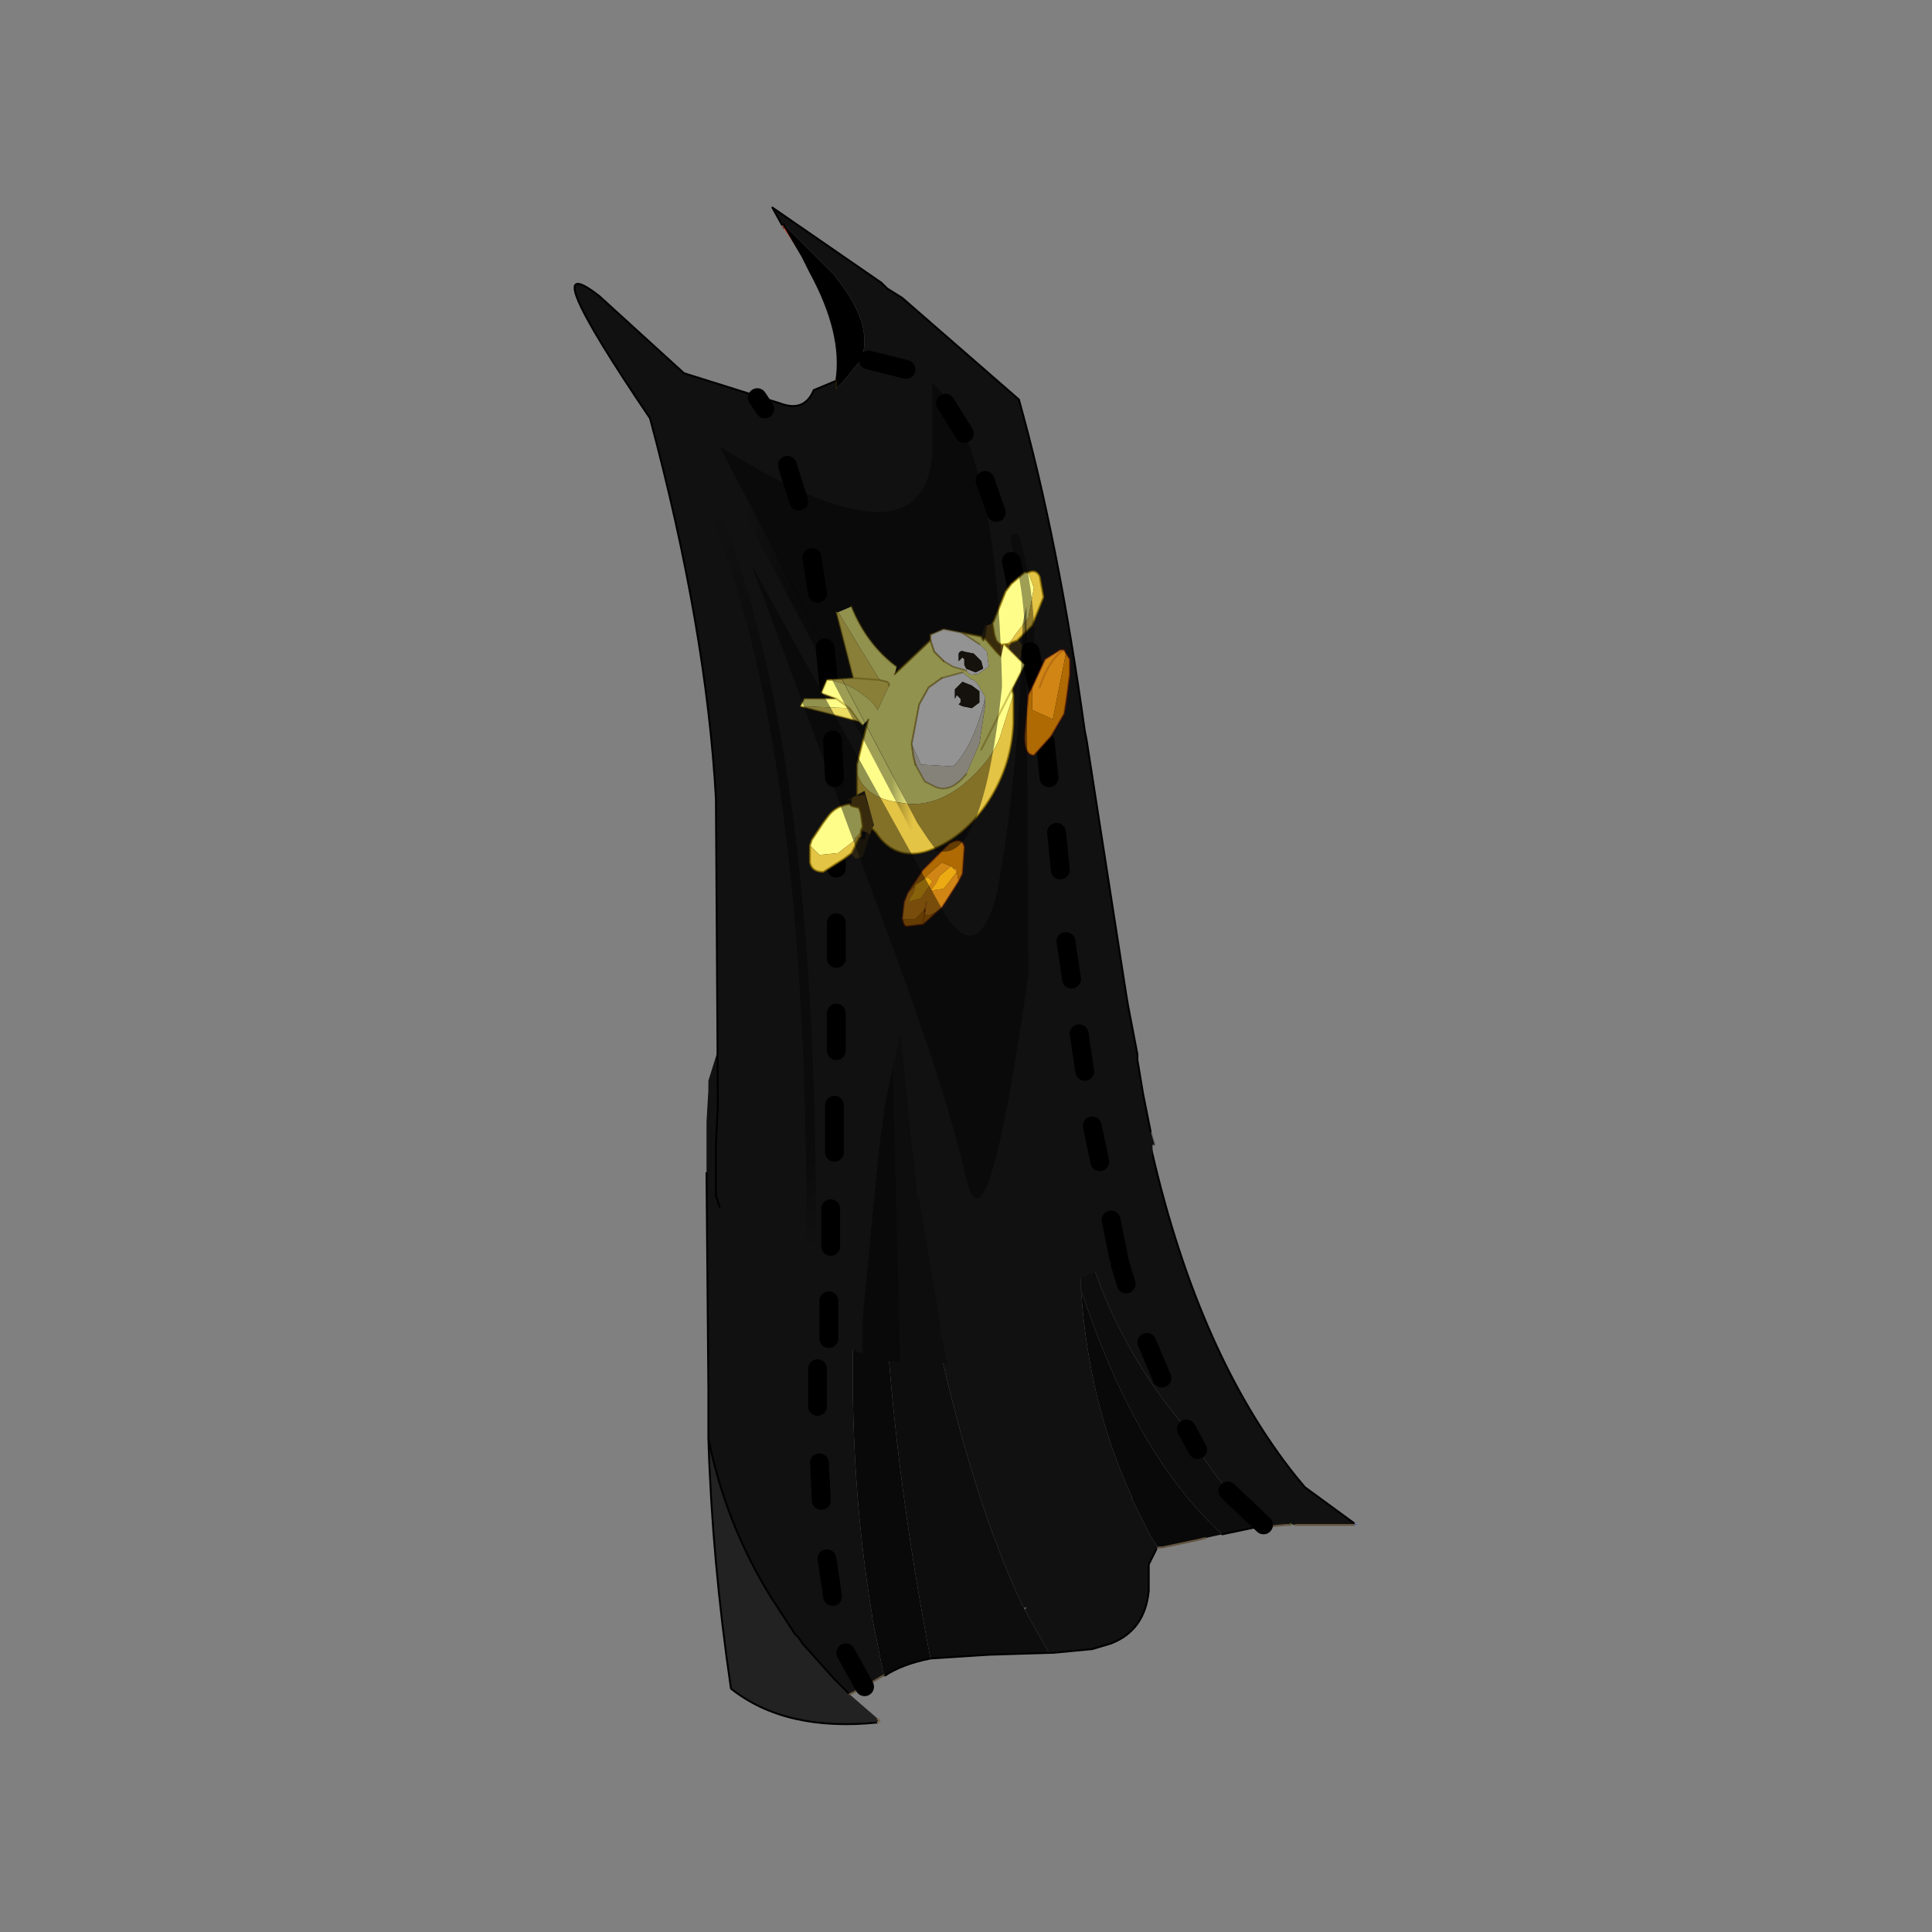<?xml version="1.0" encoding="UTF-8" standalone="no"?>
<svg xmlns:xlink="http://www.w3.org/1999/xlink" height="440.0px" width="440.0px" xmlns="http://www.w3.org/2000/svg">
  <rect width="100%" height="100%" fill="#808080" stroke="none"/>
  <g transform="matrix(10.0, 0.0, 0.0, 10.0, 0.0, 0.0)">
    <use height="44.0" transform="matrix(0.909, 0.0, 0.0, 0.909, 2.0, 2.0)" width="44.0" xlink:href="#sprite0"/>
  </g>
  <defs>
    <g id="sprite0" transform="matrix(1.0, 0.0, 0.0, 1.0, 0.0, 0.0)">
      <use height="44.0" transform="matrix(1.0, 0.0, 0.0, 1.0, 0.0, 0.0)" width="44.0" xlink:href="#shape0"/>
      <use height="40.3" transform="matrix(0.943, 0.0, 0.0, 0.943, 12.2, 3.0)" width="20.8" xlink:href="#sprite1"/>
    </g>
    <g id="shape0" transform="matrix(1.0, 0.0, 0.0, 1.0, 0.0, 0.0)">
      <path d="M44.0 44.0 L0.0 44.0 0.0 0.0 44.0 0.0 44.0 44.0" fill="#43adca" fill-opacity="0.0" fill-rule="evenodd" stroke="none"/>
    </g>
    <g id="sprite1" transform="matrix(1.0, 0.0, 0.0, 1.0, 0.0, 0.0)">
      <use height="21.4" transform="matrix(1.0, 0.0, 0.0, 1.0, 3.5, 18.9)" width="17.3" xlink:href="#sprite2"/>
      <use height="31.0" transform="matrix(1.0, 0.0, 0.0, 1.0, 0.0, 0.0)" width="15.4" xlink:href="#sprite3"/>
    </g>
    <g id="sprite2" transform="matrix(1.0, 0.0, 0.0, 1.0, 5.85, 1.75)">
      <use height="21.4" transform="matrix(1.0, 0.0, 0.0, 1.0, -5.85, -1.75)" width="17.3" xlink:href="#shape1"/>
    </g>
    <g id="shape1" transform="matrix(1.0, 0.0, 0.0, 1.0, 5.85, 1.75)">
      <path d="M-4.15 -0.15 L-4.05 -0.2 -3.65 -0.55 -2.6 -1.15 -2.45 -1.25 -1.8 -1.5 -1.75 -1.55 -1.1 -1.65 -0.75 -1.7 -0.1 -1.75 0.7 -1.7 0.8 -1.7 0.85 -1.7 1.1 -1.6 1.1 -1.55 1.05 -1.5 1.15 -0.55 1.35 0.45 1.2 -0.55 1.1 -1.5 1.1 -1.55 1.15 -1.6 1.3 -1.6 2.45 -1.2 2.7 -1.05 3.0 -0.85 3.4 0.1 3.25 -0.55 3.25 -0.7 3.45 -0.55 3.6 -0.45 3.95 -0.15 3.95 -0.05 4.05 -0.1 4.7 0.65 5.5 2.3 5.55 2.55 5.6 2.8 5.7 3.3 5.7 3.35 5.8 3.65 6.0 4.5 Q7.25 9.85 9.8 13.05 L10.05 13.35 11.35 14.3 11.35 14.35 9.8 14.35 9.75 14.35 9.65 14.3 9.65 14.35 9.55 14.35 9.0 14.4 8.95 14.35 Q7.8 13.45 6.9 11.8 5.2 9.8 4.4 7.4 L4.35 7.2 4.2 6.75 4.1 6.8 4.1 7.1 4.1 7.4 4.1 7.75 4.1 8.1 Q4.3 11.1 5.45 13.6 L5.45 13.65 5.95 14.65 6.15 14.95 6.1 15.0 5.9 15.4 5.9 15.85 5.9 16.1 Q5.8 17.15 4.9 17.5 L4.4 17.65 3.35 17.75 3.25 17.75 2.6 16.6 2.65 16.55 2.6 16.55 2.55 16.5 Q1.25 13.75 0.3 9.45 L0.15 8.75 0.05 8.05 -0.45 5.1 -0.6 3.95 -0.65 3.65 -0.75 2.8 -0.75 2.55 -0.95 0.9 -0.95 0.7 -1.0 0.9 -1.05 1.1 -1.35 2.55 -1.35 2.8 -1.4 2.9 -1.5 3.65 -1.55 4.15 -1.9 7.75 -1.95 8.35 -1.95 9.2 Q-2.05 13.15 -1.45 16.75 L-1.45 16.8 -1.15 18.3 -1.15 18.35 -1.4 18.5 -1.65 18.65 -2.05 18.85 -2.45 18.45 -3.3 17.5 -3.4 17.35 -3.5 17.25 -4.15 16.25 Q-5.35 14.3 -5.8 12.05 L-5.8 10.75 -5.85 5.0 -5.85 4.0 -5.85 3.85 -5.85 3.65 -5.8 2.8 -5.8 2.65 -5.8 2.55 -5.55 1.75 -5.3 1.25 -4.8 0.55 -4.4 0.1 -4.2 -0.1 -4.15 -0.1 -4.15 -0.15" fill="#111111" fill-rule="evenodd" stroke="none"/>
      <path d="M-4.15 -0.15 L-4.15 -0.1 -4.2 -0.1 -4.15 -0.15 M4.05 -0.1 L3.95 -0.05 3.95 -0.15 4.05 -0.1" fill="#cccccc" fill-rule="evenodd" stroke="none"/>
      <path d="M-1.05 1.1 L-1.0 0.9 -0.95 0.9 -0.75 2.55 -0.75 2.8 -0.65 3.65 -0.6 3.95 -0.45 5.1 0.05 8.05 0.15 8.75 0.3 9.45 Q1.25 13.75 2.55 16.5 L2.6 16.55 2.6 16.6 3.25 17.75 1.65 17.8 0.1 17.9 Q-1.65 8.8 -1.05 1.1 M4.1 8.1 L4.1 7.75 4.1 7.4 4.1 7.1 4.1 6.8 4.2 6.75 4.35 7.2 4.4 7.4 Q5.2 9.8 6.9 11.8 7.8 13.45 8.95 14.35 L8.8 14.4 7.85 14.6 Q5.55 12.5 4.1 8.1" fill="#0d0d0d" fill-rule="evenodd" stroke="none"/>
      <path d="M9.65 14.35 L9.65 14.3 9.75 14.35 9.65 14.35" fill="#4a5f18" fill-rule="evenodd" stroke="none"/>
      <path d="M8.95 14.35 L9.0 14.4 8.95 14.4 8.95 14.35" fill="#ad9430" fill-rule="evenodd" stroke="none"/>
      <path d="M11.35 14.35 L11.35 14.3 11.45 14.35 11.35 14.35 M8.95 14.4 L8.8 14.4 8.95 14.35 8.95 14.4" fill="#555ba0" fill-rule="evenodd" stroke="none"/>
      <path d="M-1.15 18.3 L-1.45 16.8 -1.45 16.75 Q-2.05 13.15 -1.95 9.2 L-1.95 8.35 -1.9 7.75 -1.55 4.15 -1.5 3.65 -1.4 2.9 -1.35 2.8 -1.35 2.55 -1.05 1.1 Q-1.65 8.8 0.1 17.9 -0.65 18.05 -1.1 18.35 L-1.15 18.3 M6.15 14.95 L5.95 14.65 5.45 13.65 5.45 13.6 Q4.3 11.1 4.1 8.1 5.55 12.5 7.85 14.6 L7.4 14.7 6.8 14.85 6.15 14.95" fill="#090909" fill-rule="evenodd" stroke="none"/>
      <path d="M7.2 14.75 L6.25 14.95 6.15 14.95 6.8 14.85 7.2 14.75" fill="#856e35" fill-rule="evenodd" stroke="none"/>
      <path d="M2.6 16.55 L2.65 16.55 2.6 16.6 2.6 16.55" fill="#596a61" fill-rule="evenodd" stroke="none"/>
      <path d="M-1.0 0.9 L-0.95 0.7 -0.95 0.9 -1.0 0.9" fill="#2b301a" fill-rule="evenodd" stroke="none"/>
      <path d="M-5.8 12.05 Q-5.35 14.3 -4.15 16.25 L-3.5 17.25 -3.4 17.35 -3.3 17.5 -2.45 18.45 -2.05 18.85 -1.3 19.5 -1.25 19.55 -1.3 19.6 Q-3.75 19.85 -5.2 18.7 -5.7 15.3 -5.8 12.05" fill="#222222" fill-rule="evenodd" stroke="none"/>
      <path d="M-1.15 18.35 L-1.15 18.3 -1.1 18.35 -1.15 18.35" fill="#384913" fill-rule="evenodd" stroke="none"/>
      <path d="M-5.85 5.0 L-5.8 10.75 -5.8 12.05 Q-5.35 14.3 -4.15 16.25 L-3.5 17.25 -3.4 17.35 -3.3 17.5 -2.45 18.45 -2.05 18.85 M3.25 17.75 L3.35 17.75 4.4 17.65 4.9 17.5 Q5.8 17.15 5.9 16.1 L5.9 15.85 5.9 15.4 6.1 15.0 M11.35 14.3 L10.05 13.35 9.8 13.05 Q7.25 9.85 6.0 4.5 L5.8 3.65 5.7 3.35 5.7 3.3 M8.8 14.4 L7.85 14.6 M0.1 17.9 L1.65 17.8 3.25 17.75 M-1.1 18.35 Q-0.65 18.05 0.1 17.9 M-5.8 12.05 Q-5.7 15.3 -5.2 18.7 -3.75 19.85 -1.3 19.6" fill="none" stroke="#000000" stroke-linecap="round" stroke-linejoin="round" stroke-width="0.05"/>
      <path d="M-2.05 18.85 L-1.65 18.65 -1.4 18.5 -1.15 18.35 M9.0 14.4 L9.55 14.35 9.65 14.35 M9.8 14.35 L11.35 14.35 M7.4 14.7 L7.2 14.75 6.25 14.95 6.15 14.95 M9.0 14.4 L8.95 14.4" fill="none" stroke="#625440" stroke-linecap="round" stroke-linejoin="round" stroke-width="0.05"/>
      <path d="M8.95 14.35 L9.0 14.4" fill="none" stroke="#00cc33" stroke-linecap="round" stroke-linejoin="round" stroke-width="0.05"/>
      <path d="M-1.15 18.35 L-1.1 18.35" fill="none" stroke="#000000" stroke-linecap="round" stroke-linejoin="round" stroke-opacity="0.302" stroke-width="0.05"/>
      <path d="M-1.3 19.6 L-1.25 19.55 -1.3 19.5" fill="none" stroke="#7b6b53" stroke-linecap="round" stroke-linejoin="round" stroke-width="0.05"/>
      <path d="M8.0 13.45 L8.95 14.35 M6.9 11.8 L7.2 12.35 M5.85 9.5 L6.25 10.45 M5.0 6.95 L5.3 7.95 M4.45 4.65 L4.65 5.65 M3.95 2.1 L4.15 3.1 M-2.75 3.5 L-2.75 2.6 -2.75 2.3 M-2.85 6.0 L-2.85 5.0 M-2.9 8.4 L-2.9 7.5 M-2.9 11.2 L-2.9 10.2 M-2.8 13.7 L-2.85 12.7 M-2.5 16.25 L-2.65 15.25 M-1.65 18.65 L-2.15 17.75 M3.6 -0.45 L3.75 0.55 M-2.7 0.85 L-2.7 -0.1" fill="none" stroke="#000000" stroke-linecap="round" stroke-linejoin="round" stroke-width="0.5"/>
    </g>
    <g id="sprite3" transform="matrix(1.0, 0.0, 0.0, 1.0, 3.05, 2.05)">
      <use height="31.0" transform="matrix(1.0, 0.0, 0.0, 1.0, -3.05, -2.05)" width="15.4" xlink:href="#shape2"/>
    </g>
    <g id="shape2" transform="matrix(1.0, 0.0, 0.0, 1.0, 3.05, 2.05)">
      <path d="M2.45 -1.6 L2.5 -1.6 3.0 -0.75 2.5 -1.5 2.45 -1.6" fill="#c84524" fill-rule="evenodd" stroke="none"/>
      <path d="M2.45 -1.6 L2.2 -2.05 5.1 -0.05 5.25 0.1 5.65 0.35 8.75 3.05 Q9.8 6.8 10.5 11.85 L10.55 12.1 11.6 18.85 11.65 19.15 11.9 20.45 11.9 20.6 12.05 21.5 12.1 21.75 12.25 22.5 12.35 22.85 12.3 22.85 12.3 23.05 12.15 24.4 11.85 25.15 11.4 25.85 11.15 26.05 10.2 26.5 9.05 27.2 8.05 28.15 6.85 28.65 6.7 27.95 6.6 27.25 6.1 24.3 6.05 24.25 5.95 23.15 5.9 22.85 5.8 21.75 5.6 19.9 5.4 20.8 5.2 21.75 5.15 22.1 5.05 22.85 5.0 23.35 4.7 26.45 4.65 26.95 4.6 27.55 4.6 28.4 4.2 28.25 3.7 28.0 2.35 27.0 2.3 26.95 2.05 26.75 1.65 26.25 Q1.05 25.4 0.8 24.5 L0.7 24.2 0.7 22.85 0.75 21.85 0.75 21.75 0.75 21.45 0.7 13.65 Q0.45 9.15 -1.05 3.55 -4.2 -1.1 -2.4 0.3 L-0.15 2.35 2.4 3.15 Q3.05 3.4 3.3 2.8 L3.9 2.55 3.9 2.75 4.1 2.55 4.55 2.0 Q4.9 1.15 4.0 -0.05 L3.85 -0.25 2.5 -1.6 2.45 -1.6" fill="#111111" fill-rule="evenodd" stroke="none"/>
      <path d="M2.5 -1.6 L3.85 -0.25 4.0 -0.05 Q4.9 1.15 4.55 2.0 L4.1 2.55 3.9 2.75 3.9 2.55 Q4.1 1.3 3.2 -0.35 L3.05 -0.65 3.0 -0.75 2.5 -1.6" fill="#000000" fill-rule="evenodd" stroke="none"/>
      <path d="M4.6 28.4 L4.6 27.55 4.65 26.95 4.7 26.45 5.0 23.35 5.05 22.85 5.15 22.1 5.2 21.75 5.4 20.8 5.6 28.6 5.3 28.6 4.6 28.4" fill="#090909" fill-rule="evenodd" stroke="none"/>
      <path d="M5.4 20.8 L5.6 19.9 5.8 21.75 5.9 22.85 5.95 23.15 6.05 24.25 6.1 24.3 6.6 27.25 6.7 27.95 6.85 28.65 6.45 28.65 6.3 28.65 5.6 28.6 5.4 20.8" fill="#0d0d0d" fill-rule="evenodd" stroke="none"/>
      <path d="M12.3 22.85 L12.35 22.85 12.3 22.85" fill="#d9d2c4" fill-rule="evenodd" stroke="none"/>
      <path d="M12.35 22.85 L12.25 22.5 M2.45 -1.6 L2.5 -1.5" fill="none" stroke="#000000" stroke-linecap="round" stroke-linejoin="round" stroke-opacity="0.302" stroke-width="0.05"/>
      <path d="M12.25 22.5 L12.1 21.75 12.05 21.5 11.9 20.6 11.9 20.45 11.65 19.15 11.6 18.85 10.55 12.1 10.5 11.85 Q9.8 6.8 8.75 3.05 L5.65 0.35 5.25 0.1 5.1 -0.05 2.2 -2.05 2.45 -1.6 M3.9 2.55 L3.3 2.8 Q3.05 3.4 2.4 3.15 L-0.15 2.35 -2.4 0.3 Q-4.2 -1.1 -1.05 3.55 0.45 9.15 0.7 13.65 L0.75 21.45 0.75 21.75 0.75 21.85 0.7 22.85 0.7 24.2 0.8 24.5 M3.0 -0.75 L2.5 -1.6 M3.9 2.55 Q4.1 1.3 3.2 -0.35 L3.05 -0.65 3.0 -0.75" fill="none" stroke="#000000" stroke-linecap="round" stroke-linejoin="round" stroke-width="0.05"/>
      <path d="M3.9 2.75 L3.9 2.55" fill="none" stroke="#2d2100" stroke-linecap="round" stroke-linejoin="round" stroke-opacity="0.502" stroke-width="0.05"/>
      <path d="M8.15 6.05 L7.85 5.2 M7.3 3.95 L6.8 3.15 M2.9 5.75 L2.6 4.8 M2.0 3.3 L1.8 3.0 M3.4 8.2 L3.25 7.25 M3.7 10.65 L3.6 9.65 M9.25 10.7 L9.05 9.75 M8.75 8.3 L8.55 7.35 M5.75 2.25 L4.75 2.0 M9.85 15.55 L9.75 14.55 M3.9 15.5 L3.9 14.55 M3.9 17.9 L3.9 16.95 M3.9 20.35 L3.9 19.35 M3.85 23.05 L3.85 22.2 3.85 21.8 M10.5 20.9 L10.35 19.9 M10.9 23.3 L10.7 22.35 M9.55 13.1 L9.45 12.15 M10.15 18.45 L10.0 17.45 M3.85 13.1 L3.8 12.1 M11.4 25.85 L11.2 24.85 M3.7 28.0 L3.7 27.0 M3.75 25.55 L3.75 24.55" fill="none" stroke="#000000" stroke-linecap="round" stroke-linejoin="round" stroke-width="0.5"/>
      <path d="M8.05 9.0 L8.1 8.9 8.4 8.15 8.55 7.95 8.9 7.65 9.0 7.65 9.15 8.05 9.0 8.85 8.65 9.3 8.55 9.45 8.5 9.5 8.4 9.55 Q8.25 9.6 8.15 9.45 L8.1 9.3 8.05 9.0 M8.4 10.05 L8.6 10.9 8.3 11.85 Q8.1 12.6 7.25 13.3 6.4 13.95 5.55 13.75 4.7 13.65 4.45 13.0 L4.45 12.75 4.75 11.55 4.6 11.7 4.5 11.6 4.25 11.25 2.95 11.2 3.05 11.0 3.9 11.0 3.5 10.85 3.65 10.5 Q4.15 10.55 4.55 10.85 L4.75 11.0 4.9 11.15 5.0 11.3 5.3 10.65 5.3 10.6 5.25 10.55 5.05 10.5 3.95 8.7 4.3 8.55 Q4.7 9.55 5.5 10.15 L5.45 10.35 6.4 9.45 6.5 9.75 6.75 10.0 7.0 10.15 7.35 10.25 Q7.45 10.4 7.55 10.35 L7.6 10.35 7.65 10.35 7.95 10.15 7.9 9.75 7.7 9.55 7.4 9.35 7.25 9.25 7.75 9.35 7.8 9.45 7.85 9.4 8.15 9.75 8.3 9.9 8.4 10.05 M3.2 14.9 L3.25 14.75 3.55 14.3 3.7 14.1 Q3.9 13.85 4.25 13.8 L4.3 13.85 4.5 13.9 4.55 14.05 4.6 14.4 4.55 14.55 4.45 14.65 4.4 14.7 4.4 14.75 3.95 15.1 3.45 15.15 3.2 14.9 M7.85 11.0 L7.85 10.95 7.65 10.6 7.55 10.5 7.5 10.5 7.25 10.3 6.7 10.45 6.35 10.7 6.1 11.15 5.9 12.2 5.95 12.55 6.0 12.75 6.25 13.2 6.55 13.35 Q6.95 13.5 7.35 13.0 L7.7 12.2 7.85 11.2 7.85 11.0 M3.9 11.0 L4.25 11.25 3.9 11.0" fill="#fefd89" fill-rule="evenodd" stroke="none"/>
      <path d="M4.5 11.6 L2.95 11.2 4.25 11.25 4.5 11.6 M3.65 10.5 L4.35 10.45 3.9 8.7 3.95 8.7 5.05 10.5 5.25 10.55 5.3 10.6 5.3 10.65 5.0 11.3 4.9 11.15 4.75 11.0 4.55 10.85 Q4.15 10.55 3.65 10.5 M4.35 10.45 L5.05 10.5 4.35 10.45" fill="#eddd63" fill-rule="evenodd" stroke="none"/>
      <path d="M6.4 9.45 L6.4 9.3 6.75 9.15 7.25 9.25 7.4 9.35 7.7 9.55 7.9 9.75 7.95 10.15 7.65 10.35 7.6 10.35 7.55 10.35 Q7.45 10.4 7.35 10.25 L7.0 10.15 6.75 10.0 6.5 9.75 6.4 9.45 M7.15 10.0 L7.25 9.9 7.3 9.95 7.3 10.05 7.3 10.1 7.35 10.2 7.6 10.3 7.8 10.2 7.75 10.0 7.55 9.8 7.3 9.75 Q7.2 9.7 7.15 9.8 L7.15 10.05 7.15 10.0 M7.25 10.3 L7.5 10.5 7.55 10.5 7.65 10.6 7.85 10.95 7.85 11.0 Q7.55 12.25 7.0 12.8 L6.15 12.75 5.9 12.2 6.1 11.15 6.35 10.7 6.7 10.45 7.25 10.3 M7.7 10.8 L7.5 10.65 7.25 10.55 7.05 10.75 7.05 11.0 7.1 10.9 7.15 10.95 7.2 11.0 7.2 11.1 7.15 11.15 7.25 11.2 7.5 11.25 7.7 11.1 7.7 10.8" fill="#ffffff" fill-rule="evenodd" stroke="none"/>
      <path d="M7.15 10.0 L7.15 10.05 7.15 9.8 Q7.2 9.7 7.3 9.75 L7.55 9.8 7.75 10.0 7.8 10.2 7.6 10.3 7.35 10.2 7.3 10.1 7.3 10.05 7.3 9.95 7.25 9.9 7.15 10.0 M7.7 10.8 L7.7 11.1 7.5 11.25 7.25 11.2 7.15 11.15 7.2 11.1 7.2 11.0 7.15 10.95 7.1 10.9 7.05 11.0 7.05 10.75 7.25 10.55 7.5 10.65 7.7 10.8" fill="#252016" fill-rule="evenodd" stroke="none"/>
      <path d="M4.3 13.85 L4.3 13.7 4.35 13.6 4.65 13.55 4.9 14.3 4.8 14.6 4.7 14.55 4.55 14.5 4.6 14.4 4.55 14.05 4.5 13.9 4.3 13.85 M7.9 9.05 L8.05 9.0 8.1 9.3 8.15 9.45 Q8.25 9.6 8.4 9.55 L8.5 9.55 8.5 9.85 8.3 9.9 8.15 9.75 7.85 9.4 7.9 9.05" fill="#99721b" fill-opacity="0.573" fill-rule="evenodd" stroke="none"/>
      <path d="M8.7 9.45 L8.75 9.45 8.85 9.6 8.8 9.9 8.4 10.05 8.3 9.9 8.5 9.85 8.5 9.55 8.55 9.5 8.7 9.45 M4.85 14.45 L4.6 15.2 4.4 15.25 4.3 15.1 4.45 14.8 4.5 14.7 4.65 14.75 4.7 14.55 4.8 14.6 4.9 14.3 4.65 13.55 4.35 13.6 4.3 13.7 4.2 13.7 4.15 13.7 4.25 13.65 4.35 13.6 4.45 13.55 4.65 13.45 4.9 14.35 4.85 14.45 M7.75 9.35 L7.85 9.05 7.9 9.05 7.85 9.4 7.8 9.45 7.75 9.35" fill="#99721b" fill-opacity="0.2" fill-rule="evenodd" stroke="none"/>
      <path d="M9.0 7.65 Q9.2 7.55 9.3 7.75 L9.4 8.3 9.1 9.05 8.7 9.45 8.55 9.5 8.5 9.55 8.4 9.55 8.5 9.5 8.55 9.45 8.65 9.3 9.0 8.85 9.15 8.05 9.0 7.65 M8.6 10.9 L8.6 11.65 Q8.55 12.85 7.85 13.85 7.2 14.75 6.3 15.05 5.45 15.3 4.95 14.55 L4.85 14.45 4.9 14.35 4.65 13.45 4.45 13.55 4.45 13.0 Q4.7 13.65 5.55 13.75 6.4 13.95 7.25 13.3 8.1 12.6 8.3 11.85 L8.6 10.9 M4.3 15.1 L4.1 15.25 3.55 15.6 Q3.25 15.6 3.2 15.35 L3.2 14.9 3.45 15.15 3.95 15.1 4.4 14.75 4.4 14.7 4.45 14.65 4.55 14.55 4.6 14.4 4.55 14.5 4.55 14.65 4.5 14.7 4.45 14.8 4.3 15.1" fill="#e4c445" fill-rule="evenodd" stroke="none"/>
      <path d="M9.1 10.7 L9.4 10.05 9.45 9.95 9.85 9.7 9.95 9.7 10.0 9.8 9.65 11.55 9.55 11.5 9.1 11.3 9.1 10.7 M9.3 10.7 Q9.55 9.95 9.95 9.7 9.55 9.95 9.3 10.7 M7.15 15.85 L6.8 16.4 6.7 16.55 Q6.25 16.9 6.25 16.65 L6.25 16.6 6.0 16.85 5.65 16.85 5.7 16.4 5.8 16.15 6.7 15.35 6.95 15.45 6.65 15.7 6.55 15.9 6.4 16.1 6.75 16.05 7.1 15.6 7.0 15.5 7.1 15.5 7.1 15.6 7.15 15.85 M6.0 15.95 L5.95 16.15 5.8 16.4 6.15 16.3 6.45 15.85 6.35 15.75 6.3 15.75 6.0 15.95 M6.3 16.4 L6.25 16.6 6.3 16.4" fill="#d08515" fill-rule="evenodd" stroke="none"/>
      <path d="M9.1 10.7 L9.1 11.3 9.55 11.5 9.65 11.55 10.0 9.8 10.1 9.95 10.1 10.15 10.1 10.35 10.0 11.1 9.95 11.4 9.6 12.0 9.15 12.5 Q8.9 12.5 8.9 12.0 L9.0 10.9 9.1 10.7 M5.8 16.15 L6.2 15.55 6.9 14.85 Q7.25 14.65 7.3 14.95 L7.25 15.65 7.15 15.85 7.1 15.6 7.1 15.5 7.0 15.5 6.95 15.45 6.7 15.35 5.8 16.15 M6.7 16.55 L6.2 17.0 6.15 17.0 5.75 17.05 5.7 17.0 5.65 16.85 6.0 16.85 6.25 16.6 6.25 16.65 6.2 17.0 6.25 16.65 Q6.25 16.9 6.7 16.55" fill="#af6a03" fill-rule="evenodd" stroke="none"/>
      <path d="M5.9 12.2 L6.15 12.75 7.0 12.8 Q7.55 12.25 7.85 11.0 L7.85 11.2 7.7 12.2 7.35 13.0 Q6.95 13.5 6.55 13.35 L6.25 13.2 6.0 12.75 5.95 12.55 5.9 12.2" fill="#e7e2d3" fill-rule="evenodd" stroke="none"/>
      <path d="M6.95 15.45 L7.0 15.5 7.1 15.6 6.75 16.05 6.4 16.1 6.55 15.9 6.65 15.7 6.95 15.45 M6.0 15.95 L6.3 15.75 6.35 15.75 6.45 15.85 6.15 16.3 5.8 16.4 5.95 16.15 6.0 15.95" fill="#ecab13" fill-rule="evenodd" stroke="none"/>
      <path d="M4.6 11.7 L4.5 11.6 2.95 11.2 3.05 11.0 3.9 11.0 3.5 10.85 3.65 10.5 4.35 10.45 3.9 8.7 M4.3 8.55 Q4.7 9.55 5.5 10.15 M6.4 9.3 L6.75 9.15 7.25 9.25 M7.7 9.55 L7.4 9.35 7.25 9.25 M6.75 10.0 L7.0 10.15 7.35 10.25 M7.25 10.3 L6.7 10.45 M7.35 13.0 Q6.95 13.5 6.55 13.35 L6.25 13.2 6.0 12.75 M4.25 11.25 L3.9 11.0 M4.5 11.6 L4.25 11.25 M5.3 10.65 L5.3 10.6 5.25 10.55 5.05 10.5 4.35 10.45" fill="none" stroke="#876a00" stroke-linecap="round" stroke-linejoin="round" stroke-opacity="0.4" stroke-width="0.05"/>
      <path d="M6.4 9.45 L6.4 9.3 M6.4 9.45 L6.5 9.75 6.75 10.0" fill="none" stroke="#876700" stroke-linecap="round" stroke-linejoin="round" stroke-opacity="0.573" stroke-width="0.05"/>
      <path d="M6.7 10.45 L6.35 10.7 6.1 11.15 5.9 12.2 M6.0 12.75 L5.95 12.55 5.9 12.2" fill="none" stroke="#876700" stroke-linecap="round" stroke-linejoin="round" stroke-opacity="0.541" stroke-width="0.05"/>
      <path d="M9.95 9.7 L9.85 9.7 9.45 9.95 9.4 10.05 9.1 10.7 9.0 10.9 8.9 12.0 Q8.9 12.5 9.15 12.5 L9.6 12.0 9.95 11.4 10.0 11.1 10.1 10.35 10.1 10.15 10.1 9.95 10.0 9.8 9.95 9.7 M5.8 16.15 L6.2 15.55 6.9 14.85 Q7.25 14.65 7.3 14.95 L7.25 15.65 7.15 15.85 6.8 16.4 6.7 16.55 6.2 17.0 6.15 17.0 5.75 17.05 5.7 17.0 5.65 16.85 5.7 16.4 5.8 16.15 M6.25 16.65 L6.25 16.6" fill="none" stroke="#59120d" stroke-linecap="round" stroke-linejoin="round" stroke-opacity="0.412" stroke-width="0.05"/>
      <path d="M9.95 9.7 Q9.55 9.95 9.3 10.7 M6.25 16.6 L6.3 16.4 M6.2 17.0 L6.25 16.65" fill="none" stroke="#59110d" stroke-linecap="round" stroke-linejoin="round" stroke-opacity="0.2" stroke-width="0.05"/>
      <path d="M8.05 9.0 L8.1 8.9 8.4 8.15 8.55 7.95 8.9 7.65 9.0 7.65 Q9.2 7.55 9.3 7.75 L9.4 8.3 9.1 9.05 8.7 9.45 M8.4 10.05 L8.6 10.9 8.6 11.65 Q8.55 12.85 7.85 13.85 7.2 14.75 6.3 15.05 5.45 15.3 4.95 14.55 L4.85 14.45 M4.3 15.1 L4.1 15.25 3.55 15.6 Q3.25 15.6 3.2 15.35 L3.2 14.9 3.25 14.75 3.55 14.3 3.7 14.1 Q3.9 13.85 4.25 13.8 L4.3 13.85 M4.45 13.55 L4.45 13.0 4.45 12.75 4.75 11.55 M5.45 10.35 L6.4 9.45 M7.25 9.25 L7.75 9.35 M8.05 9.0 L8.1 9.3 8.15 9.45 Q8.25 9.6 8.4 9.55 M7.85 9.4 L7.8 9.45 7.75 9.35 M8.3 9.9 L8.15 9.75 7.85 9.4 M8.4 10.05 L8.3 9.9 M8.5 9.55 L8.4 9.55 M8.5 9.55 L8.55 9.5 8.7 9.45 M4.5 14.7 L4.45 14.8 4.3 15.1 M4.6 14.4 L4.55 14.05 4.5 13.9 4.3 13.85 M4.55 14.5 L4.55 14.65 4.5 14.7 M4.6 14.4 L4.55 14.5" fill="none" stroke="#886c00" stroke-linecap="round" stroke-linejoin="round" stroke-opacity="0.69" stroke-width="0.05"/>
      <path d="M8.35 9.55 L7.75 12.35 8.9 10.1 8.35 9.55" fill="#fefd89" fill-rule="evenodd" stroke="none"/>
      <path d="M8.35 9.55 L8.9 10.1 7.75 12.35" fill="none" stroke="#876a00" stroke-linecap="round" stroke-linejoin="round" stroke-opacity="0.4" stroke-width="0.05"/>
      <path d="M-0.15 4.3 Q3.55 11.0 3.2 27.7 L3.2 28.15 3.15 28.4" fill="none" stroke="url(#gradient0)" stroke-linecap="round" stroke-linejoin="round" stroke-width="0.25"/>
      <path d="M3.15 28.4 L3.15 28.85" fill="none" stroke="url(#gradient1)" stroke-linecap="round" stroke-linejoin="round" stroke-width="0.25"/>
      <path d="M8.65 6.75 Q9.15 8.55 9.0 10.25" fill="none" stroke="url(#gradient2)" stroke-linecap="round" stroke-linejoin="round" stroke-width="0.25"/>
      <path d="M1.3 5.5 L6.45 15.3 6.9 15.95" fill="none" stroke="url(#gradient3)" stroke-linecap="round" stroke-linejoin="round" stroke-width="0.25"/>
      <path d="M0.8 4.3 Q6.15 7.65 6.45 4.55 L6.45 2.6 Q8.15 4.25 8.3 10.55 L8.3 10.7 Q7.8 15.3 6.65 15.05 L6.55 15.05 6.5 14.95 6.35 14.75 6.05 14.3 0.9 4.5 0.8 4.3 M8.85 9.0 L8.95 8.55 9.0 18.35 Q7.9 26.05 7.35 23.75 6.85 21.5 5.25 17.2 L1.65 7.45 6.8 16.75 Q7.65 18.05 8.15 16.25 8.75 13.1 8.85 9.0" fill="#000000" fill-opacity="0.424" fill-rule="evenodd" stroke="none"/>
    </g>
    <linearGradient gradientTransform="matrix(0.005, 0.012, -0.014, 0.006, 1.55, 17.05)" gradientUnits="userSpaceOnUse" id="gradient0" spreadMethod="pad" x1="-819.2" x2="819.2">
      <stop offset="0.0" stop-color="#000000" stop-opacity="0.0"/>
      <stop offset="0.239" stop-color="#000000" stop-opacity="0.392"/>
      <stop offset="0.788" stop-color="#000000" stop-opacity="0.373"/>
      <stop offset="0.902" stop-color="#000000" stop-opacity="0.0"/>
    </linearGradient>
    <linearGradient gradientTransform="matrix(0.005, 0.012, -0.014, 0.006, 1.5, 16.1)" gradientUnits="userSpaceOnUse" id="gradient1" spreadMethod="pad" x1="-819.2" x2="819.2">
      <stop offset="0.0" stop-color="#000000" stop-opacity="0.0"/>
      <stop offset="0.239" stop-color="#000000" stop-opacity="0.392"/>
      <stop offset="0.788" stop-color="#000000" stop-opacity="0.373"/>
      <stop offset="0.902" stop-color="#000000" stop-opacity="0.0"/>
    </linearGradient>
    <linearGradient gradientTransform="matrix(0.001, -0.009, 0.01, 0.002, 8.5, 10.3)" gradientUnits="userSpaceOnUse" id="gradient2" spreadMethod="pad" x1="-819.2" x2="819.2">
      <stop offset="0.0" stop-color="#000000" stop-opacity="0.0"/>
      <stop offset="0.239" stop-color="#000000" stop-opacity="0.392"/>
      <stop offset="0.788" stop-color="#000000" stop-opacity="0.373"/>
      <stop offset="0.902" stop-color="#000000" stop-opacity="0.0"/>
    </linearGradient>
    <linearGradient gradientTransform="matrix(0.003, 0.0, 0.0, 0.006, 3.95, 10.65)" gradientUnits="userSpaceOnUse" id="gradient3" spreadMethod="pad" x1="-819.2" x2="819.2">
      <stop offset="0.0" stop-color="#000000" stop-opacity="0.0"/>
      <stop offset="0.239" stop-color="#000000" stop-opacity="0.392"/>
      <stop offset="0.788" stop-color="#000000" stop-opacity="0.373"/>
      <stop offset="0.902" stop-color="#000000" stop-opacity="0.0"/>
    </linearGradient>
  </defs>
</svg>
